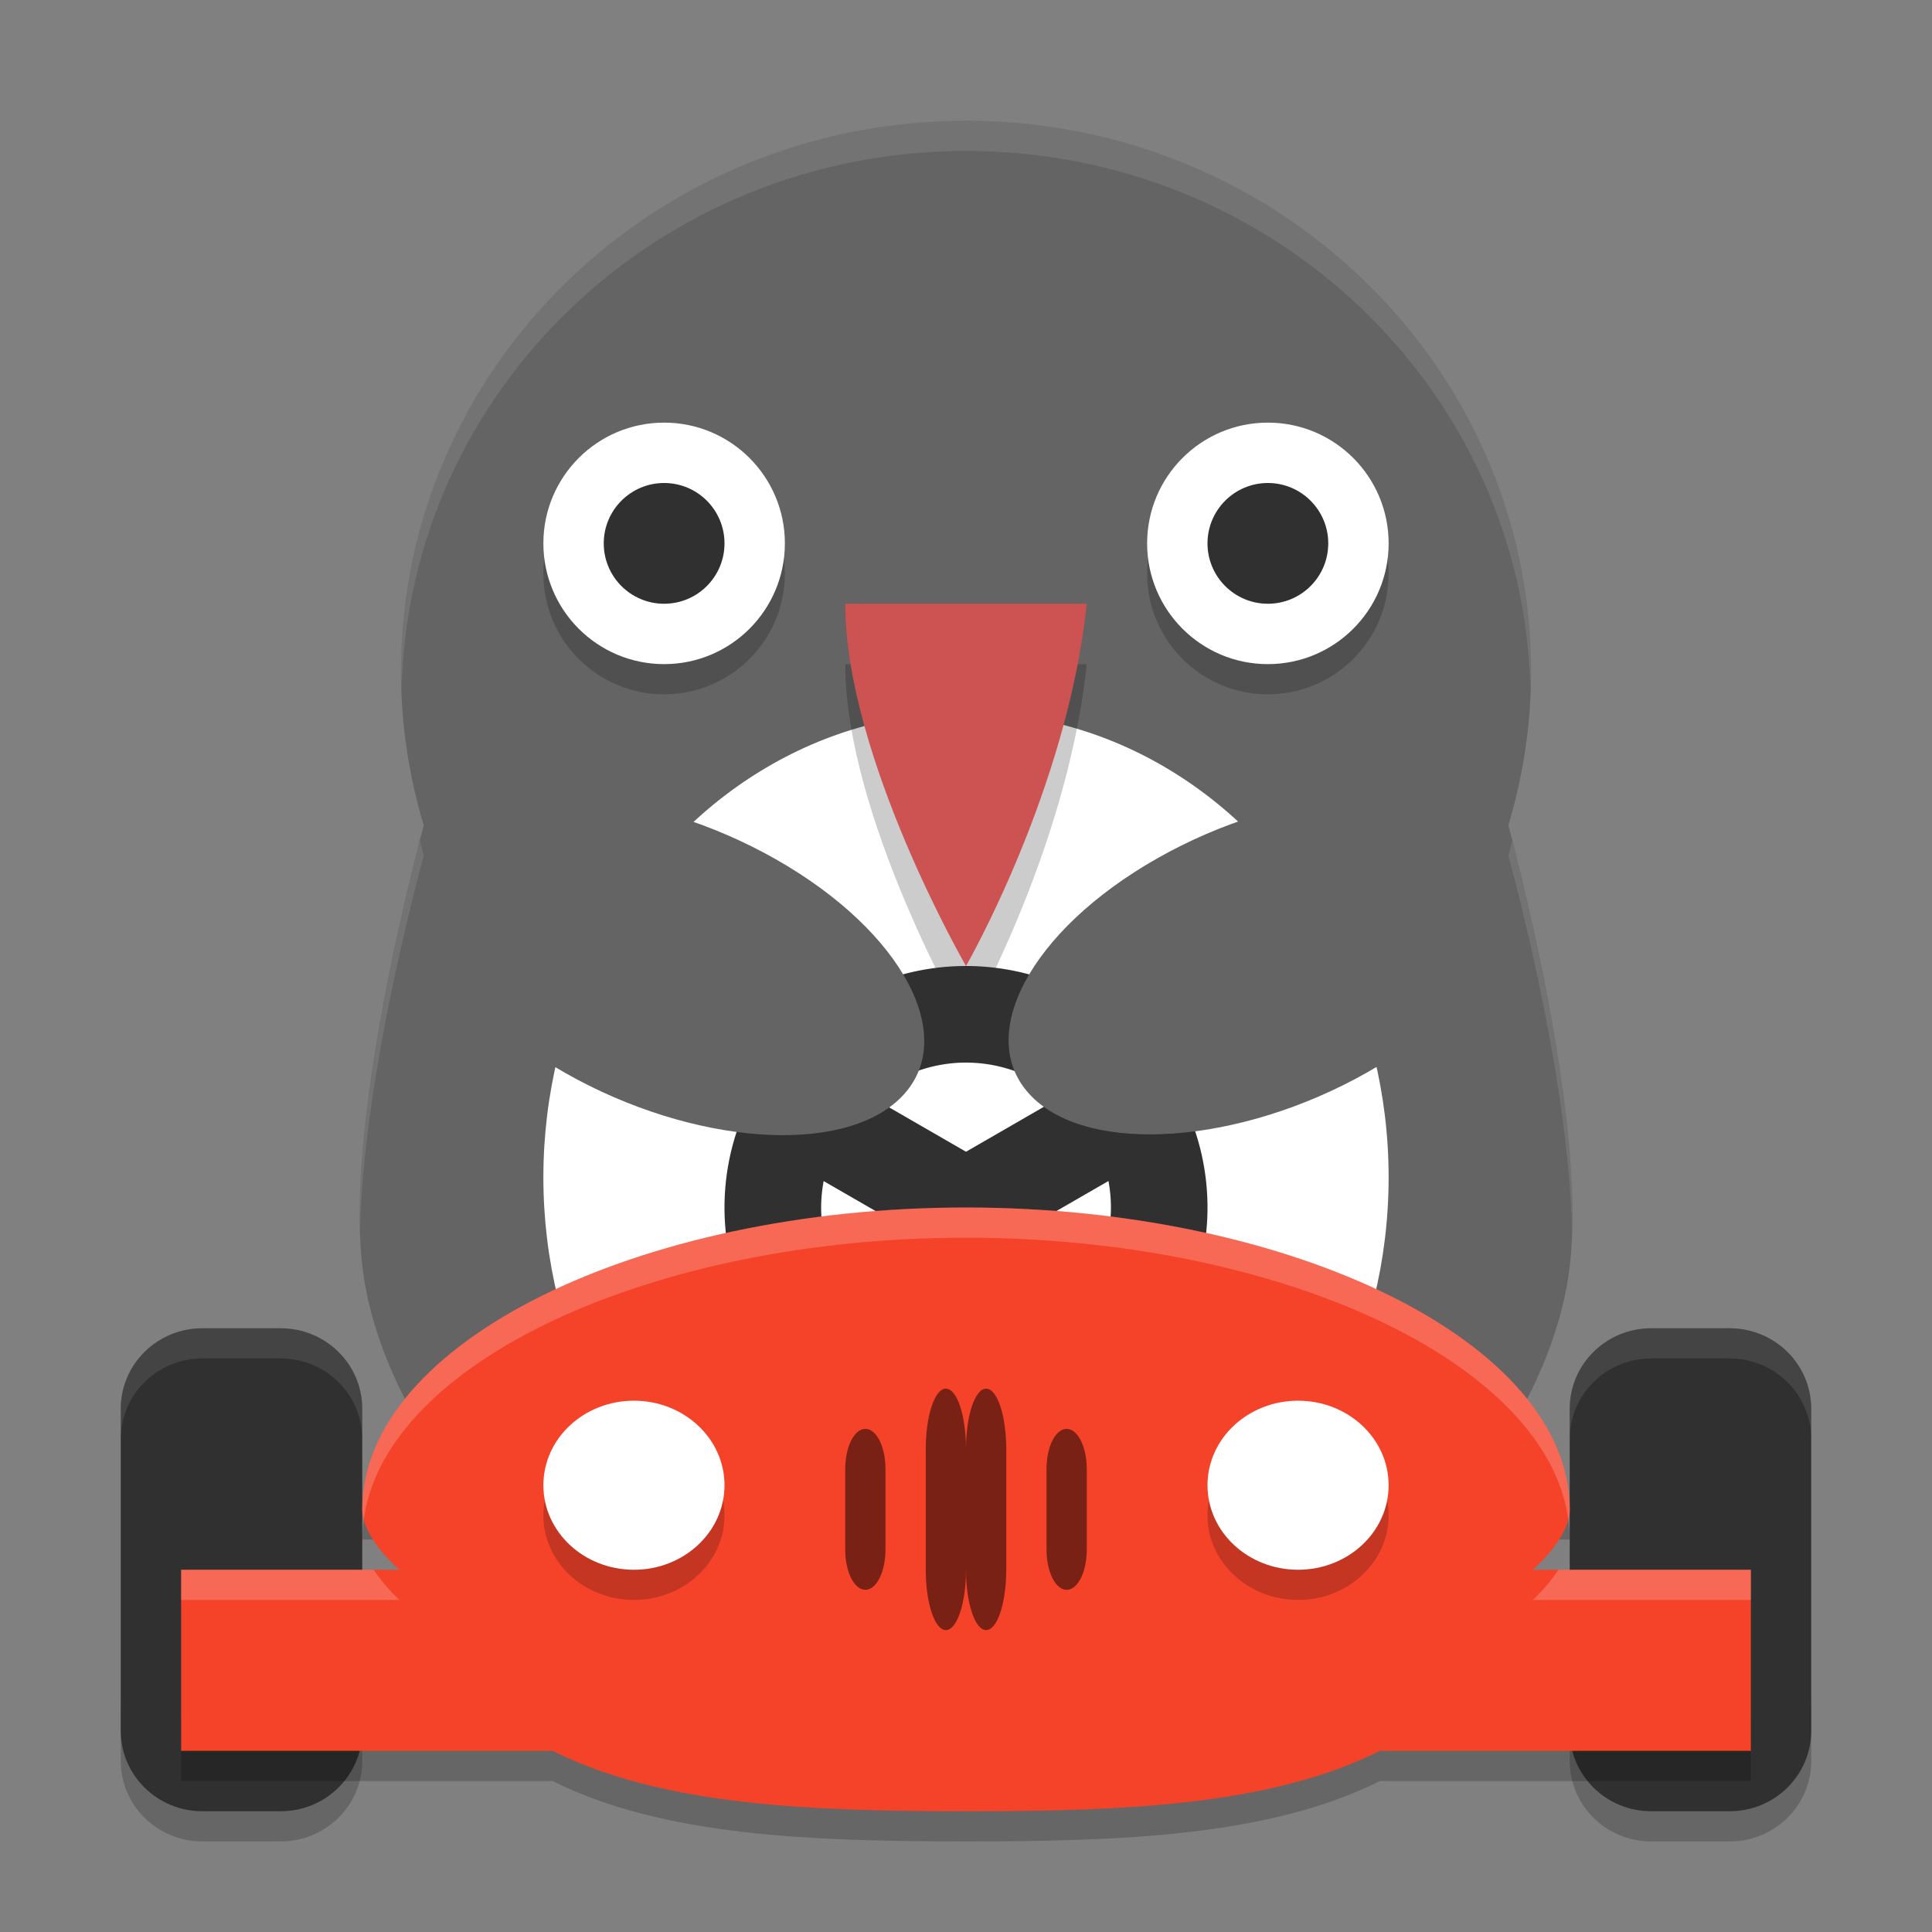 <?xml version="1.0" encoding="UTF-8" standalone="no"?>
<svg width="64" xmlns="http://www.w3.org/2000/svg" version="1" height="64">
 <rect width="100%" height="100%" fill="#808080" stroke="none"/>
 <path style="opacity:.2" d="m4 56.332v2c0 1.476 1.208 2.668 2.707 2.668h2.586c1.499 0 2.707-1.192 2.707-2.668v-2c0 1.476-1.208 2.668-2.707 2.668h-2.586c-1.499 0-2.707-1.192-2.707-2.668zm48 0v2c0 1.476 1.204 2.668 2.704 2.668h2.59c1.498 0 2.706-1.192 2.706-2.668v-2c0 1.476-1.208 2.668-2.708 2.668h-2.59c-1.498 0-2.702-1.192-2.702-2.668z"/>
 <path style="fill:#303030" d="m6.707 44c-1.499 0-2.707 1.192-2.707 2.668v10.664c0 1.476 1.208 2.668 2.707 2.668h2.586c1.499 0 2.707-1.192 2.707-2.668v-10.664c0-1.476-1.208-2.668-2.707-2.668h-2.586zm47.996 0c-1.5 0-2.704 1.192-2.704 2.668v10.664c0 1.476 1.204 2.668 2.704 2.668h2.59c1.498 0 2.706-1.192 2.706-2.668v-10.664c0-1.476-1.208-2.668-2.708-2.668h-2.59z"/>
 <path style="fill:#646464" d="m32.003 4c-10.338 0-18.72 8.166-18.72 18.243 0 1.773 0.269 3.482 0.755 5.102 0 0-2.865 10.201-1.941 15.236 0.269 1.467 0.822 2.879 1.553 4.208 2.848-3.837 10.164-6.385 18.35-6.391 8.182 0.002 15.5 2.546 18.356 6.379 0.729-1.326 1.282-2.734 1.55-4.197 0.925-5.035-1.941-15.236-1.941-15.236 0.487-1.621 0.755-3.329 0.755-5.102 0.001-10.075-8.376-18.243-18.716-18.243z"/>
 <circle style="opacity:.2" cx="22" r="4" cy="19"/>
 <circle style="fill:#ffffff" cx="22" r="4" cy="18"/>
 <circle style="opacity:.2" cx="42" r="4" cy="19"/>
 <circle style="fill:#ffffff" cx="42" r="4" cy="18"/>
 <ellipse cy="39" style="fill:#ffffff" cx="32" rx="14" ry="15.4"/>
 <circle style="fill:#303030" cx="22" r="2" cy="18"/>
 <circle style="fill:#303030" cx="42" r="2" cy="18"/>
 <path style="opacity:.2" d="m28 22h8c-0.641 6.163-4 12-4 12s-4-6.927-4-12z"/>
 <path style="fill:#cd5252" d="m28 20h8c-0.641 6.163-4 12-4 12s-4-6.927-4-12z"/>
 <path style="fill:#303030" d="m32 32a8 8 0 0 0 -8 8 8 8 0 0 0 8 8 8 8 0 0 0 8 -8 8 8 0 0 0 -8 -8zm0 3.2a4.8 4.8 0 0 1 3.119 1.153l-3.118 1.8-3.116-1.798a4.8 4.8 0 0 1 3.116 -1.156zm4.719 3.922a4.8 4.8 0 0 1 0.082 0.878 4.8 4.8 0 0 1 -3.2 4.522v-3.6l3.119-1.8zm-9.434 0.003 3.116 1.797v3.597a4.8 4.8 0 0 1 -3.2 -4.518 4.8 4.8 0 0 1 0.084 -0.876z"/>
 <path style="opacity:.2" d="m12.191 49.704c-0.113 0.424-0.191 0.856-0.191 1.296h1.23s-0.695-0.59-1.039-1.297zm39.622 0.008c-0.344 0.702-1.04 1.288-1.04 1.288h1.226c0-0.438-0.076-0.866-0.188-1.289zm-45.814 7.288v2h12.309c3.657 1.828 8.571 1.996 13.691 2 5.127-0.001 10.049-0.169 13.711-2h12.288v-2h-12.29c-3.66 1.83-8.584 2-13.71 2-5.12-0.004-10.034-0.172-13.691-2h-12.309z"/>
 <path style="fill:#f5432a" d="m32 40c-10.825 0-20 4.477-20 10 0.005 0.968 1.231 2 1.231 2h-7.231v6h12.309c3.657 1.828 8.571 1.996 13.691 2 5.127-0.001 10.048-0.169 13.71-2h12.29v-6h-7.226s1.223-1.032 1.226-2c0-5.523-9.175-10-20-10z"/>
 <ellipse style="fill:#646464" rx="4.97" transform="matrix(.702 -.712 .87 .494 0 0)" ry="8.788" cy="39.618" cx="-17.46"/>
 <ellipse style="fill:#646464" rx="4.97" transform="matrix(-.702 -.712 -.87 .494 0 0)" ry="8.788" cy="-7.582" cx="-50.172"/>
 <ellipse cy="50.2" style="opacity:.2" cx="21" rx="3" ry="2.8"/>
 <ellipse cy="49.2" style="fill:#ffffff" cx="21" rx="3" ry="2.8"/>
 <ellipse cy="50.2" style="opacity:.2" cx="43" rx="3" ry="2.8"/>
 <ellipse cy="49.2" style="fill:#ffffff" cx="43" rx="3" ry="2.8"/>
 <path style="opacity:.5" d="m31.334 46c-0.369 0-0.667 0.892-0.667 2v4c0 1.108 0.297 2 0.667 2 0.368 0 0.666-0.892 0.666-2v-4c0-1.108-0.297-2-0.667-2zm-2.667 1.333c-0.37 0-0.668 0.594-0.668 1.332v2.667c0 0.739 0.297 1.333 0.667 1.333 0.369 0 0.667-0.595 0.667-1.333v-2.667c0-0.739-0.297-1.333-0.667-1.333z"/>
 <path style="opacity:.5" d="m32.666 46c0.369 0 0.667 0.892 0.667 2v4c0 1.108-0.297 2-0.667 2-0.368 0-0.666-0.892-0.666-2v-4c0-1.108 0.297-2 0.667-2zm2.667 1.333c0.37 0 0.668 0.594 0.668 1.332v2.667c0 0.739-0.297 1.333-0.667 1.333-0.369 0-0.667-0.595-0.667-1.333v-2.667c0-0.739 0.297-1.333 0.667-1.333z"/>
 <path style="opacity:.2;fill:#ffffff" d="m32 40c-10.825 0-20 4.477-20 10 0.001 0.112 0.021 0.224 0.051 0.336 0.701-5.213 9.562-9.336 19.949-9.336s19.25 4.123 19.951 9.336c0.029-0.112 0.049-0.224 0.049-0.336 0-5.523-9.175-10-20-10z"/>
 <path style="opacity:.2;fill:#ffffff" d="m6 52v1h7.231s-0.488-0.44-0.852-1z"/>
 <path style="opacity:.2;fill:#ffffff" d="m51.625 52c-0.362 0.56-0.85 1-0.85 1h7.225v-1z"/>
 <path style="opacity:.1;fill:#ffffff" d="m54.701 44c-1.499 0.001-2.701 1.193-2.701 2.668v1c0-1.475 1.202-2.667 2.701-2.668h2.59c1.5 0 2.707 1.192 2.707 2.668v-1c0-1.476-1.207-2.668-2.707-2.668h-2.588zm-47.994 0c-1.499 0-2.707 1.192-2.707 2.668v1c0-1.476 1.208-2.668 2.707-2.668h2.586c1.499 0 2.707 1.192 2.707 2.668v-1c0-1.476-1.208-2.668-2.707-2.668z"/>
 <path style="opacity:.1;fill:#ffffff" d="m32.004 4c-10.338 0-18.721 8.167-18.721 18.244 0 0.194 0.015 0.384 0.022 0.576 0.233-9.88 8.508-17.82 18.699-17.82 10.195 0 18.463 7.943 18.693 17.822 0.007-0.193 0.022-0.385 0.022-0.58 0.001-10.075-8.375-18.242-18.715-18.242zm18.092 23.848c-0.045 0.165-0.082 0.334-0.131 0.498 0 0 1.989 7.101 2.111 12.379 0.134-4.878-1.661-11.701-1.98-12.877zm-36.188 0.002c-0.321 1.18-2.119 8.012-1.982 12.888 0.119-5.279 2.113-12.392 2.113-12.392-0.049-0.163-0.086-0.332-0.131-0.496z"/>
</svg>
